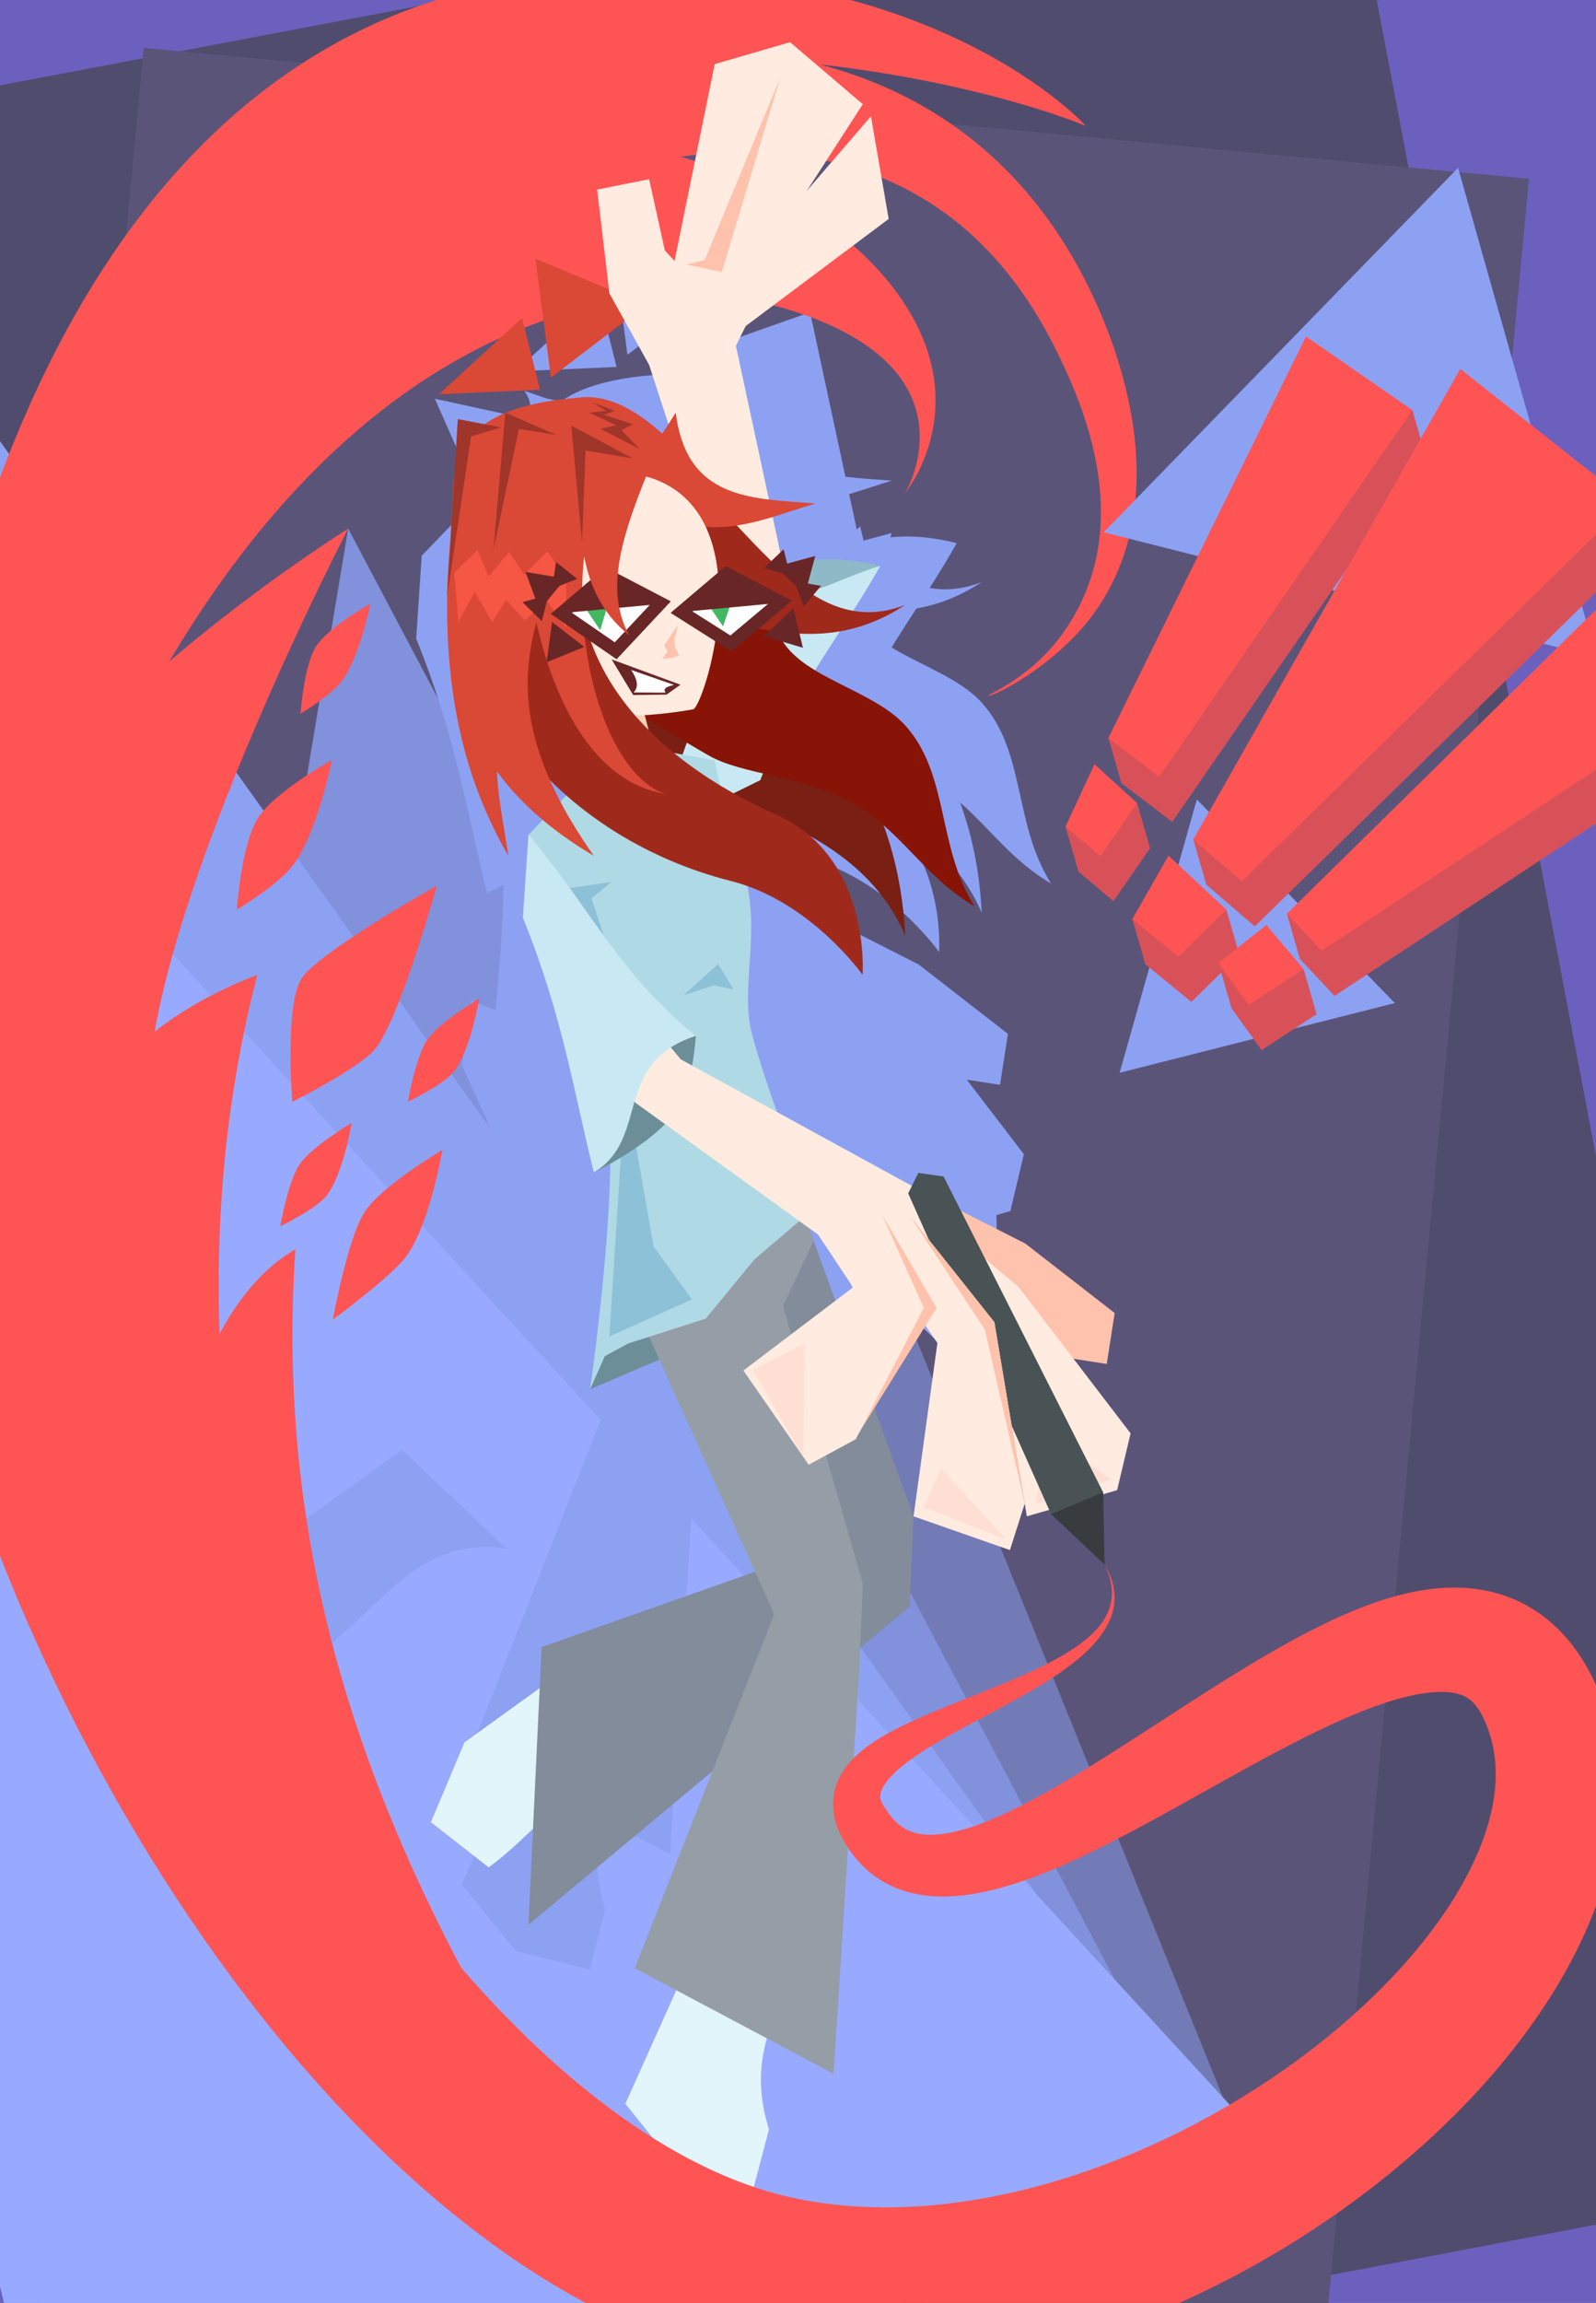 <?xml version="1.0" encoding="UTF-8" standalone="no"?>
<!-- Created with Inkscape (http://www.inkscape.org/) -->

<svg width="212.522mm" height="306.537mm" viewBox="0 0 212.522 306.537" version="1.1" id="svg1" inkscape:version="1.3 (0e150ed6c4, 2023-07-21)" sodipodi:docname="imwewi_gift.svg" xmlns:inkscape="http://www.inkscape.org/namespaces/inkscape" xmlns:sodipodi="http://sodipodi.sourceforge.net/DTD/sodipodi-0.dtd" xmlns="http://www.w3.org/2000/svg" xmlns:svg="http://www.w3.org/2000/svg">
  <sodipodi:namedview id="namedview1" pagecolor="#ffffff" bordercolor="#666666" borderopacity="1.0" inkscape:showpageshadow="2" inkscape:pageopacity="0.0" inkscape:pagecheckerboard="0" inkscape:deskcolor="#d1d1d1" inkscape:document-units="mm" inkscape:zoom="0.82394606" inkscape:cx="574.06671" inkscape:cy="683.29716" inkscape:current-layer="layer1" />
  <defs id="defs1">
    <inkscape:path-effect effect="powerstroke" id="path-effect26" is_visible="true" lpeversion="1.3" scale_width="2.308" interpolator_type="CubicBezierFit" interpolator_beta="0.2" start_linecap_type="zerowidth" end_linecap_type="zerowidth" offset_points="0.211,0.209 | 4.008,5.592 | 6.546,0.31" linejoin_type="spiro" miter_limit="1" not_jump="true" sort_points="true" message="&lt;b&gt;Ctrl + click&lt;/b&gt; on existing node and move it" />
    <inkscape:path-effect effect="powerstroke" id="path-effect24" is_visible="true" lpeversion="1.3" scale_width="1.538" interpolator_type="CentripetalCatmullRom" interpolator_beta="0.2" start_linecap_type="zerowidth" end_linecap_type="zerowidth" offset_points="0.486,1.153 | 1.134,1.655 | 1.66,1.153" linejoin_type="round" miter_limit="4" not_jump="false" sort_points="true" message="&lt;b&gt;Ctrl + click&lt;/b&gt; on existing node and move it" />
    <inkscape:path-effect effect="powerstroke" id="path-effect12" is_visible="true" lpeversion="1.3" scale_width="1" interpolator_type="CentripetalCatmullRom" interpolator_beta="0.2" start_linecap_type="zerowidth" end_linecap_type="zerowidth" offset_points="2,1.153" linejoin_type="round" miter_limit="4" not_jump="false" sort_points="true" message="&lt;b&gt;Ctrl + click&lt;/b&gt; on existing node and move it" />
    <inkscape:path-effect effect="powerstroke" id="path-effect47" is_visible="true" lpeversion="1.3" scale_width="0.769" interpolator_type="CentripetalCatmullRom" interpolator_beta="0.2" start_linecap_type="zerowidth" end_linecap_type="zerowidth" offset_points="2,1.022" linejoin_type="round" miter_limit="4" not_jump="false" sort_points="true" message="&lt;b&gt;Ctrl + click&lt;/b&gt; on existing node and move it" />
    <inkscape:path-effect effect="fill_between_many" method="bsplinespiro" autoreverse="false" close="false" join="false" linkedpaths="#path47,0,1" id="path-effect48" is_visible="true" lpeversion="0" />
    <inkscape:path-effect effect="fill_between_many" method="bsplinespiro" autoreverse="false" close="false" join="false" linkedpaths="#path12,0,1" id="path-effect13" is_visible="true" lpeversion="0" />
    <inkscape:path-effect effect="fill_between_many" method="bsplinespiro" autoreverse="false" close="false" join="false" linkedpaths="#path24,0,1" id="path-effect25" is_visible="true" lpeversion="0" />
    <inkscape:path-effect effect="powerstroke" id="path-effect26-6" is_visible="true" lpeversion="1.3" scale_width="2.308" interpolator_type="CubicBezierFit" interpolator_beta="0.2" start_linecap_type="zerowidth" end_linecap_type="zerowidth" offset_points="0.211,0.209 | 4.008,5.592 | 6.546,0.31" linejoin_type="spiro" miter_limit="1" not_jump="true" sort_points="true" message="&lt;b&gt;Ctrl + click&lt;/b&gt; on existing node and move it" />
  </defs>
  <g inkscape:label="Layer 1" inkscape:groupmode="layer" id="layer1" transform="translate(10.878)">
    <rect style="fill:#6c60be;fill-opacity:1;stroke:none;stroke-width:2.552;stroke-linecap:square;stroke-opacity:1;paint-order:markers stroke fill" id="rect60" width="212.522" height="306.537" x="-10.878" y="0" inkscape:export-filename="rect60v2.png" inkscape:export-xdpi="449" inkscape:export-ydpi="449" />
    <rect style="fill:#504c6d;fill-opacity:1;stroke:none;stroke-width:2.549;stroke-linecap:square;stroke-opacity:1;paint-order:markers stroke fill" id="rect59-4" width="204.709" height="319.367" x="-35.279" y="9.139" transform="rotate(-10.739)" />
    <rect style="fill:#5a5479;fill-opacity:1;stroke:none;stroke-width:2.307;stroke-linecap:square;stroke-opacity:1;paint-order:markers stroke fill" id="rect59" width="185.285" height="289.063" x="8.826" y="5.566" transform="rotate(5.396)" />
    <path id="path58-4" style="fill:#727bb5;fill-opacity:1;stroke-width:2.307;stroke-linecap:square;paint-order:markers stroke fill" inkscape:transform-center-x="-4.7525061" inkscape:transform-center-y="-24.486227" d="M 86.451,117.267 159.184,297 8.548,288.416 Z" sodipodi:nodetypes="cccc" />
    <path id="path58" style="fill:#8191dc;fill-opacity:1;stroke-width:2.307;stroke-linecap:square;paint-order:markers stroke fill" inkscape:transform-center-x="-4.7525061" inkscape:transform-center-y="-24.486227" d="M 35.488,70.36 151.076,289.063 0.441,280.479 Z" sodipodi:nodetypes="cccc" />
    <path id="path22-4-2" style="fill:#8da1f3;fill-opacity:1;stroke-width:1.89;stroke-linecap:square;stroke-dasharray:1.89, 3.78;paint-order:markers stroke fill" inkscape:transform-center-x="-0.14950254" inkscape:transform-center-y="2.0781586" d="m 70.609,31.402 2.063,15.828 12.676,-9.701 z m -1.787,7.873 -11.055,10.158 13.453,-0.591 z m 28.17,2.29 -11.251,3.962 2.572,7.888 -0.82,1.281 c -3.377,-3.071 -7.358,-5.415 -11.312,-4.779 -4.087,0.316 -7.199,1.011 -9.558,1.989 l -0.026,-0.011 5.11e-4,0.021 c -1.074,0.447 -1.986,0.955 -2.767,1.511 l -3.569,-0.684 -0.443,7.388 c -0.068,0.461 -0.122,0.926 -0.148,1.399 -0.101,2.353 -0.243,4.708 -0.365,7.056 -0.258,2.693 -0.426,5.278 -0.459,7.758 -0.19,14.374 2.795,25.297 8.157,34.529 -0.743,-4.769 -1.418,-8.11 -1.512,-11.243 2.895,4.002 7.022,7.779 12.892,11.243 -2.595,-3.678 -4.493,-7.019 -5.859,-10.106 6.598,6.593 15.191,11.211 24.111,13.46 10.594,2.671 17.531,12.486 17.531,12.486 0,0 0.871,-11.643 -6.99,-18.461 5.561,3.119 10.09,7.24 12.67,13.251 -0.276,-5.517 -1.295,-10.362 -2.881,-14.693 4.013,3.514 6.991,7.807 12.119,10.792 -4.999,-7.83 -3.373,-17.498 -9.165,-24.002 -2.904,-3.26 -8.097,-5.003 -12.08,-7.419 1.094,-1.778 2.198,-3.481 3.309,-5.19 2.824,-0.492 5.704,-1.558 8.697,-3.517 -2.488,0.974 -4.781,1.164 -6.936,0.788 1.189,-1.864 2.388,-3.804 3.597,-5.956 0,0 -4.352,-1.284 -8.815,-0.775 l 0.155,-0.581 -3.729,1.004 -0.468,-1.894 -0.444,0.427 -1.013,-4.714 c 1.889,-0.567 3.773,-1.22 5.662,-1.795 -2.1,-0.161 -4.184,-0.278 -6.16,-0.522 z m -34.948,13.472 c -0.003,0.003 -0.006,0.006 -0.008,0.009 l 10e-4,-0.007 z m 18.682,59.305 -5.644,0.85 4.65,6.373 -1.67,-5.017 z m 14.208,10.945 -4.597,4.13 4.031,-1.298 2.634,0.545 z" />
    <path id="path59" style="fill:#8da1f3;fill-opacity:1;stroke-width:2.307;stroke-linecap:square;paint-order:markers stroke fill" inkscape:transform-center-x="-31.71538" inkscape:transform-center-y="-3.1632343" d="M -41.745,15.47 159.184,297 -4.541,316.03 Z" sodipodi:nodetypes="cccc" />
    <path id="path59-7" style="fill:#97aaff;fill-opacity:1;stroke-width:2.307;stroke-linecap:square;paint-order:markers stroke fill" inkscape:transform-center-x="-31.71538" inkscape:transform-center-y="-3.1632343" d="M -78.53,28.326 159.184,287.028 0,348.746 Z" sodipodi:nodetypes="cccc" />
    <path id="path46-1" style="fill:#8da1f3;fill-opacity:1;stroke-width:2.044;stroke-linecap:square;paint-order:markers stroke fill" inkscape:transform-center-x="-1.3602027" inkscape:transform-center-y="0.14891068" d="m 58.96,52.024 c 0.815,1.244 1.049,2.287 0.313,2.997 l 4.272,0.023 c -0.464,-0.631 0.341,-0.827 1.111,-1.035 z m -11.93,1.05 3.45,7.812 c 3.766,2.051 7.433,1.059 11.113,0.421 l -1.38,-5.359 z m 17.625,9.998 -6.405,2.242 -6.406,2.242 -0.585,0.205 -5.979,6.208 -0.742,11.038 c 5.293,13.051 6.717,22.938 9.45,33.894 0,0 0.883,-0.418 2.174,-1.143 -0.127,12.416 -2.677,30.003 -2.677,30.003 l 16.953,-7.238 4.203,5.824 7.951,11.465 6.266,-3.389 0.443,-0.856 v 0.001 l 8.842,-14.248 1.591,2.28 -3.179,23.08 12.836,4.495 1.968,-6.182 -1.736,-10.376 5.3e-4,10e-4 2.018,12.062 2.973,-0.861 0.256,0.574 7.118,6.695 -0.182,-9.352 1.86,-0.538 1.79,-7.564 -7.593,-9.921 4.417,0.684 1.059,-6.779 -11.901,-9.245 -8.569,-4.349 -2.311,-4.573 -3.367,-0.48 -0.856,1.728 -17.952,-9.825 c -1.309,-3.688 -2.579,-7.502 -3.354,-10.453 -1.639,-6.243 1.376,-13.842 -1.131,-21.7 -2.541,-7.965 -3.827,-14.664 -3.827,-14.664 z m 18.076,63.309 1.12,0.809 4.38,6.598 0.225,0.452 -12.62,9.567 7.423,-15.791 z" />
    <path id="rect46-6" style="fill:#8da1f3;fill-opacity:1;stroke-width:2.044;stroke-linecap:square;paint-order:markers stroke fill" d="m 84.783,132.456 -0.563,5.35 -0.159,0.1 0.129,0.184 -2.464,23.393 8.843,-14.248 1.59,2.28 -3.179,23.08 12.836,4.495 1.968,-6.182 -4.042,-24.155 -9.931,-12.491 -0.006,0.004 -1.296,-1.628 1.141,1.726 -2.734,1.732 z m -32.921,0.738 -1.258,8.516 19.835,43.908 -18.577,47.119 5.527,2.936 -6.785,15.119 7.145,8.869 9.89,2.489 2.089,-7.942 c -1.574,-5.113 -1.184,-8.807 -0.273,-12.125 l 8.881,4.717 3.389,-53.265 0.499,-12.005 -7.857,-27.338 0.029,-4.594 -1.175,0.609 -2.783,-9.683 z m 54.982,28.406 -1.623,9.308 2.933,-0.936 -0.857,2.336 7.118,6.695 -0.187,-9.604 -2.118,-0.691 3.188,-1.018 z m -64.194,31.376 -13.463,9.706 -4.475,10.625 7.688,6.006 c 7.527,-5.388 12.704,-15.051 24.238,-13.151 z" />
    <path id="path30" style="fill:#ff5454;stroke-width:2.307;stroke-linecap:square;paint-order:markers stroke fill" inkscape:transform-center-y="-7.2205787" d="m 133.699,16.754 c 0,0 -24.429,-10.438 -62.768,-9.325 C 32.592,8.542 16.17,43.048 5.712,69.049 L -24.495,124.605 C -16.196,48.227 14.744,-1.161 67.603,-3.52 113.698,-5.577 133.699,16.754 133.699,16.754 Z" sodipodi:nodetypes="czccsc" />
    <path id="path39" style="fill:#ff5454;stroke-width:2.307;stroke-linecap:square;paint-order:markers stroke fill" inkscape:transform-center-x="3.9363153" inkscape:transform-center-y="-2.7959753" d="M -4.541,123.253 9.654,34.987 C 52.157,6.121 91.976,20.065 106.323,36.21 c 14.347,16.145 3.339,29.381 3.339,29.381 0,0 9.82,-16.184 -14.788,-24.15 C 70.267,33.475 23.4,45.101 -4.541,123.253 Z" sodipodi:nodetypes="cczczc" />
    <path id="path46" style="fill:#6c8e98;fill-opacity:1;stroke-width:2.044;stroke-linecap:square;paint-order:markers stroke fill" inkscape:transform-center-x="-1.3602027" inkscape:transform-center-y="0.14891068" d="m 79.776,157.754 17.678,3.17 -10.43,15.737 -19.327,8.251 z" sodipodi:nodetypes="ccccc" />
    <path id="rect46" style="fill:#e1f5fa;fill-opacity:1;stroke-width:2.044;stroke-linecap:square;paint-order:markers stroke fill" d="m 50.975,231.918 13.463,-9.706 13.989,13.187 c -11.534,-1.9 -16.711,7.763 -24.238,13.151 l -7.689,-6.006 z" sodipodi:nodetypes="cccccc" />
    <path id="rect45" style="fill:#e1f5fa;fill-opacity:1;stroke-width:2.044;stroke-linecap:square;paint-order:markers stroke fill" d="m 72.391,280.027 10.833,-24.139 10.938,5.193 c -0.933,7.418 -5.851,11.958 -2.647,22.362 l -2.089,7.942 -9.89,-2.489 z" sodipodi:nodetypes="ccccccc" />
    <path id="rect44-7" style="fill:#828c9b;fill-opacity:1;stroke-width:1.721;stroke-linecap:square;paint-order:markers stroke fill" d="m 80.405,153.496 15.693,7.884 14.669,40.451 -0.498,12.006 -50.778,42.365 1.751,-36.969 37.74,-13.312 -19.835,-43.908 z" sodipodi:nodetypes="ccccccccc" />
    <path id="rect43" style="fill:#959da6;stroke-width:1.721;stroke-linecap:square;paint-order:markers stroke fill" d="m 73.65,162.43 21.495,-4.461 2.326,7.197 -8.618,18.332 z" sodipodi:nodetypes="ccccc" />
    <path id="rect44" style="fill:#959da6;stroke-width:1.721;stroke-linecap:square;paint-order:markers stroke fill" d="m 73.65,162.43 18.577,7.329 11.785,41.006 -0.498,12.006 -3.39,53.265 -26.474,-14.063 18.577,-47.119 -19.835,-43.908 z" sodipodi:nodetypes="ccccccccc" />
    <path id="path41" style="fill:#ffebe0;stroke-width:2.044;stroke-linecap:square;paint-order:markers stroke fill" inkscape:transform-center-x="-0.4100921" inkscape:transform-center-y="-1.2635715" d="m 263.346,-93.007 -8.229,-11.336 -2.661,-12.181 6.47,-5.239 3.954,4.059 0.467,9.879 7.496,2.173 z" sodipodi:nodetypes="cccccccc" />
    <path id="rect39-7-4" style="fill:#ffc2ac;fill-opacity:1;stroke-width:2.044;stroke-linecap:square;paint-order:markers stroke fill" d="m 298.567,-74.026 -8.084,4.423 -5.704,-4.076 -5.35,-12.578 -17.78,12.937 0.996,-13.774 21.762,-11.531 z" sodipodi:nodetypes="cccccccc" />
    <path id="rect39-7" style="fill:#ffebe0;stroke-width:2.044;stroke-linecap:square;paint-order:markers stroke fill" d="m 306.978,-84.315 -5.207,8.044 -5.832,-1.41 -10.5,-16.155 -20.654,15.078 0.996,-13.774 21.762,-11.531 z" sodipodi:nodetypes="cccccccc" />
    <path id="rect39" style="fill:#ffebe0;stroke-width:2.044;stroke-linecap:square;paint-order:markers stroke fill" d="m 306.561,-98.581 -2.352,7.409 -6.395,2.044 -14.595,-12.579 -15.62,20.247 -2.891,-13.504 17.675,-17.15 z" sodipodi:nodetypes="cccccccc" />
    <path id="path22-4" style="fill:#8ebac7;fill-opacity:1;stroke-width:1.89;stroke-linecap:square;stroke-dasharray:1.89, 3.78;paint-order:markers stroke fill" inkscape:transform-center-x="-0.14950254" inkscape:transform-center-y="2.0781586" d="m 94.556,75.211 c 5.259,-1.787 11.768,0.135 11.768,0.135 -9.182,7.152 -17.62,12.843 -22.322,4.856 0,0 7.262,-3.872 10.554,-4.99 z" sodipodi:nodetypes="sccs" />
    <path id="rect22-4" style="fill:#ffebe0;fill-opacity:1;stroke-width:1.89;stroke-linecap:square;stroke-dasharray:1.89, 3.78;paint-order:markers stroke fill" d="M 85.245,102.829 86.51,82.157 75.557,48.566 86.808,44.605 94.874,82.145 90.143,102.369 Z" sodipodi:nodetypes="ccccccc" />
    <path id="rect26" style="fill:#ffc2ac;fill-opacity:1;stroke-width:1.89;stroke-linecap:square;stroke-dasharray:1.89, 3.78;paint-order:markers stroke fill" d="m 110.767,157.969 14.884,7.554 11.901,9.245 -1.059,6.78 -5.387,-0.835 -6.364,-9.432 -12.31,-2.254 z" sodipodi:nodetypes="cccccccc" />
    <path id="rect24-1-2" style="fill:#ffebe0;fill-opacity:1;stroke-width:1.89;stroke-linecap:square;stroke-dasharray:1.89, 3.78;paint-order:markers stroke fill" d="m 108.917,168.59 1.851,-8.995 13.975,11.687 14.927,19.504 -1.79,7.564 -12.025,3.482 -4.324,-25.842 z" sodipodi:nodetypes="cccccccc" />
    <path id="path23" style="fill:#a7c9d3;stroke-width:2.034;stroke-linecap:square;stroke-dasharray:2.034, 4.069;paint-order:markers stroke fill" inkscape:transform-center-x="-1.4433814" inkscape:transform-center-y="1.0579052" d="m 181.461,-155.662 c -5.111,-3.181 -4.958,-7.401 -4.958,-7.401 7.829,-3.276 14.145,-3.585 14.768,7.262 0,0 -5.147,3.041 -9.809,0.139 z" sodipodi:nodetypes="sccs" />
    <path id="rect22-7" style="fill:#fff4de;stroke-width:2.244;stroke-linecap:square;stroke-dasharray:2.244, 4.488;paint-order:markers stroke fill" d="m 198.468,-186.273 -7.503,25.409 14.411,39.908 -15.2,9.217 -6.812,-48.233 9.322,-27.137 z" sodipodi:nodetypes="ccccccc" />
    <path id="path21" style="fill:#791f14;fill-opacity:1;stroke-width:1.89;stroke-linecap:square;stroke-dasharray:1.89, 3.78;paint-order:markers stroke fill" inkscape:transform-center-x="-1.6649847" inkscape:transform-center-y="-6.2065454" d="M 109.662,124.542 C 101.943,106.559 76.84,105.442 58.542,97.722 L 57.912,59.63 C 75.162,81.267 107.877,88.897 109.662,124.542 Z" sodipodi:nodetypes="cccc" />
    <path id="path17-8" style="fill:#c8e9f4;fill-opacity:1;stroke-width:1.89;stroke-linecap:square;stroke-dasharray:1.89, 3.78;paint-order:markers stroke fill" inkscape:transform-center-x="-1.4679759" inkscape:transform-center-y="1.6325123" d="M 78.129,109.863 C 78.781,97.299 85.783,93.385 84.002,80.202 94.985,81.184 100.784,76.844 106.323,75.346 100.792,85.191 95.467,90.721 90.359,103.845 Z" sodipodi:nodetypes="ccccc" />
    <path id="path17-7" style="fill:#ace0f1;fill-opacity:1;stroke-width:2.034;stroke-linecap:square;stroke-dasharray:2.034, 4.069;paint-order:markers stroke fill" inkscape:transform-center-x="4.0542694" inkscape:transform-center-y="-4.620179" d="m 204.072,-203.9 c 7.219,11.469 1.882,35.625 -2.154,51.222 -8.472,-3.462 -16.487,-10.142 -25.415,-10.385 6.259,-10.421 12.699,-19.033 18.603,-32.997 z" sodipodi:nodetypes="ccccc" />
    <path id="path6" style="fill:#871406;fill-opacity:1;stroke-width:1.943;stroke-linecap:square;paint-order:markers stroke fill" inkscape:transform-center-x="2.6592466" inkscape:transform-center-y="-3.1017259" d="m 118.9,120.641 c -7.025,-4.09 -10.006,-10.639 -17.155,-14.269 -6.134,-3.115 -13.824,-3.303 -18.204,-5.785 -9.104,-5.159 -12.036,-8.63 -27.127,-10.433 L 74.411,61.926 c 10.533,8.183 13.305,14.371 18.894,23.38 3.141,5.063 12.208,6.593 16.431,11.335 5.792,6.503 4.165,16.171 9.164,24.002 z" sodipodi:nodetypes="cssccssc" />
    <path id="rect16" style="fill:#afd9e5;fill-opacity:1;stroke-width:2.328;stroke-linecap:square;paint-order:markers stroke fill" d="m 59.491,111.119 5.979,-6.208 13.396,-4.688 5.415,0.984 c 0,0 1.286,6.699 3.827,14.664 2.507,7.859 -0.508,15.458 1.131,21.701 2.174,8.279 8.213,23.353 8.213,23.353 l -7.839,6.678 -6.519,7.918 -10.322,3.307 -3.123,1.692 -1.954,4.394 c 0,0 4.792,-32.952 1.591,-40.484 -4.526,-10.651 -9.797,-33.309 -9.797,-33.309 z" sodipodi:nodetypes="ccccssccccccsc" />
    <path id="path14" style="fill:#602d27;stroke-width:2.307;stroke-linecap:square;paint-order:markers stroke fill" inkscape:transform-center-x="0.56162743" inkscape:transform-center-y="-0.13634878" d="m 239.586,-115.386 -0.529,5.54 -3.471,-3.141 z" sodipodi:nodetypes="cccc" />
    <path id="path13" style="fill:#602d27;stroke-width:2.307;stroke-linecap:square;paint-order:markers stroke fill" inkscape:transform-center-x="0.21357802" inkscape:transform-center-y="-2.1455852" d="m 209.301,-116.708 13.416,3.843 -18.295,8.919 z" sodipodi:nodetypes="cccc" />
    <path id="path11" style="fill:#602d27;stroke-width:2.307;stroke-linecap:square;paint-order:markers stroke fill" inkscape:transform-center-x="0.13882377" inkscape:transform-center-y="-1.5138874" d="m 215.175,-119.774 12.028,7.092 -19.981,6.727 z" sodipodi:nodetypes="cccc" />
    <path id="path10" style="fill:#602d27;fill-opacity:1;stroke-width:2.307;stroke-linecap:square;paint-order:markers stroke fill" inkscape:transform-center-x="0.77579354" inkscape:transform-center-y="-1.3104921" d="m 235.652,-117.859 8.002,15.028 -23.317,-5.644 z" sodipodi:nodetypes="cccc" />
    <path id="path10-1" style="fill:#602d27;fill-opacity:1;stroke-width:2.307;stroke-linecap:square;paint-order:markers stroke fill" inkscape:transform-center-x="0.77579354" inkscape:transform-center-y="-1.3104921" d="m 229.885,-120.823 9.702,15.349 -23.317,-5.644 z" sodipodi:nodetypes="cccc" />
    <path id="path10-1-2" style="fill:#602d27;fill-opacity:1;stroke-width:2.307;stroke-linecap:square;paint-order:markers stroke fill" inkscape:transform-center-x="0.77579354" inkscape:transform-center-y="-1.3104921" d="m 224.487,-121.463 9.977,14.225 -21.816,-4.274 z" sodipodi:nodetypes="cccc" />
    <path id="path7" style="fill:#da4836;fill-opacity:1;stroke-width:1.943;stroke-linecap:square;paint-order:markers stroke fill" inkscape:transform-center-x="-0.30022258" inkscape:transform-center-y="-1.4786506" d="m 65.998,52.958 c 10.04,-1.617 20.269,15.957 20.269,15.957 L 63.732,69.049 52.608,59.55 c 0,0 4.593,-5.176 13.389,-6.592 z" sodipodi:nodetypes="scccs" />
    <path id="path16" style="fill:#fff4de;stroke-width:1.89;stroke-linecap:square;stroke-dasharray:1.89, 3.78;paint-order:markers stroke fill" inkscape:transform-center-x="1.0494752" inkscape:transform-center-y="-0.24614331" d="m 75.804,110.22 -4.602,-1.414 -5.146,-4.1 11.437,-4.002 1.233,5.853 -0.669,2.69 z" sodipodi:nodetypes="ccccccc" />
    <path id="rect15" style="fill:#fff4de;fill-opacity:1;stroke-width:2.438;stroke-linecap:square;paint-order:markers stroke fill" d="m 59.714,86.763 12.511,-2.207 4.988,19.373 -9.013,2.054 z" sodipodi:nodetypes="ccccc" />
    <path id="rect17" style="fill:#ffd1b8;fill-opacity:1;stroke-width:1.89;stroke-linecap:square;stroke-dasharray:1.89, 3.78;paint-order:markers stroke fill" d="m 61.242,90.224 13.182,2.874 1.38,5.359 c -3.679,0.638 -7.347,1.63 -11.112,-0.421 z" sodipodi:nodetypes="ccccc" />
    <path id="path4" style="fill:#9f2a1c;fill-opacity:1;stroke-width:1.943;stroke-linecap:square;paint-order:markers stroke fill" inkscape:transform-center-x="0.0068889071" inkscape:transform-center-y="-2.4831465" d="M 109.662,80.514 C 97.066,88.755 86.462,81.338 73.689,80.761 l 3.708,-19.723 c 10.879,6.836 18.686,24.793 32.265,19.476 z" sodipodi:nodetypes="cccc" />
    <path id="path3" style="fill:#da4836;fill-opacity:1;stroke-width:1.943;stroke-linecap:square;paint-order:markers stroke fill" inkscape:transform-center-x="0.69196252" inkscape:transform-center-y="-0.7132312" d="m 97.671,67.017 c -8.188,2.492 -16.307,6.551 -24.981,-2.059 l 6.411,-10.023 c 1.473,11.553 9.897,11.417 18.57,12.082 z" sodipodi:nodetypes="cccc" />
    <path id="path1" style="fill:#ffebe0;fill-opacity:1;stroke-width:2.116;stroke-linecap:square;paint-order:markers stroke fill" inkscape:transform-center-x="2.6175031" inkscape:transform-center-y="-0.3856681" d="m 81.377,94.422 c 0,0 -13.373,2.579 -18.121,-1.176 -6.278,-4.964 -10.821,-15.901 -7.04,-22.956 3.422,-6.385 14.216,-9.153 20.83,-6.199 13.577,6.064 5.628,30.475 4.332,30.33 z" sodipodi:nodetypes="caasc" />
    <path id="path5" style="fill:#9f2a1c;fill-opacity:1;stroke:none;stroke-width:1.89;stroke-linecap:square;stroke-dasharray:1.89, 3.78;stroke-dashoffset:0;stroke-opacity:1;paint-order:markers stroke fill" inkscape:transform-center-x="-0.77555827" inkscape:transform-center-y="1.8035451" d="m 103.982,129.753 c 0,0 -6.937,-9.815 -17.531,-12.486 C 63.532,111.488 42.704,90.128 52.608,59.55 l 17.149,2.687 c -11.27,24.283 7.315,39.385 22.722,46.199 12.69,5.613 11.504,21.317 11.504,21.317 z" sodipodi:nodetypes="csccsc" />
    <path id="path2-6" style="fill:#da4836;fill-opacity:1;stroke-width:1.943;stroke-linecap:square;paint-order:markers stroke fill" inkscape:transform-center-x="-0.7642408" inkscape:transform-center-y="1.0283821" d="M 77.651,105.663 C 59.478,102.622 56.485,66.131 60.083,56.212 l 11.231,6.013 c -8.695,9.786 -4.521,39.614 6.337,43.438 z" sodipodi:nodetypes="cccc" />
    <path id="path8" style="fill:#a03529;fill-opacity:1;stroke-width:1.943;stroke-linecap:square;paint-order:markers stroke fill" inkscape:transform-center-x="0.39998626" inkscape:transform-center-y="-0.47168618" d="m 74.258,59.735 -5.19,-2.657 2.108,-0.47 -3.573,-1.681 2.265,-0.232 -1.857,-1.125 2.961,1.119 -1.451,0.515 3.851,1.266 -1.492,0.789 z" sodipodi:nodetypes="ccccccccccc" />
    <path id="path8-1" style="fill:#7a3f38;fill-opacity:1;stroke-width:2.307;stroke-linecap:square;paint-order:markers stroke fill" inkscape:transform-center-x="0.47494323" inkscape:transform-center-y="-0.56007907" d="m 264.778,-190.337 -6.73,-2.842 3.071,-0.87 -5.268,-2.45 9.438,2.199 -3.333,1.022 z" sodipodi:nodetypes="ccccccc" />
    <path id="path9" style="fill:#da4836;fill-opacity:1;stroke-width:1.943;stroke-linecap:square;paint-order:markers stroke fill" inkscape:transform-center-x="-0.56639334" inkscape:transform-center-y="-1.3586943" d="M 65.998,52.958 C 52.882,53.973 49.799,58.873 49.487,64.57 48.717,82.464 45.488,100.508 68.2,113.913 50.753,89.186 64.215,79.392 66.518,63.391 61.132,57.31 67.631,56.555 65.998,52.958 Z" sodipodi:nodetypes="ccccc" />
    <path id="path57" style="fill:#8dc1d7;fill-opacity:1;stroke-width:2.307;stroke-linecap:square;paint-order:markers stroke fill" inkscape:transform-center-x="-1.5692782" inkscape:transform-center-y="-0.21870459" d="m 72.391,144.503 3.762,21.396 5.098,7.065 -10.986,4.917 z" sodipodi:nodetypes="ccccc" />
    <path id="path22" style="fill:#6c8e98;fill-opacity:1;stroke-width:1.89;stroke-linecap:square;stroke-dasharray:1.89, 3.78;paint-order:markers stroke fill" inkscape:transform-center-x="0.61185979" inkscape:transform-center-y="-0.55602305" d="m 79.774,146.893 c -2.599,4.91 -11.574,9.158 -11.574,9.158 1.77,-11.503 4.679,-20.755 13.581,-18.173 0,0 -0.381,5.942 -2.008,9.015 z" sodipodi:nodetypes="sccs" />
    <path id="rect22" style="fill:#ffebe0;fill-opacity:1;stroke-width:1.89;stroke-linecap:square;stroke-dasharray:1.89, 3.78;paint-order:markers stroke fill" d="m 66.532,125.083 13.242,15.924 30.994,16.962 -8.185,9.633 L 73.689,146.747 63.279,128.774 Z" sodipodi:nodetypes="ccccccc" />
    <path id="path56" style="fill:#8dc1d7;fill-opacity:1;stroke-width:2.307;stroke-linecap:square;paint-order:markers stroke fill" inkscape:transform-center-x="0.14104073" inkscape:transform-center-y="0.92428729" d="m 64.898,118.231 5.644,-0.85 -2.665,2.207 1.67,5.016 z" sodipodi:nodetypes="ccccc" />
    <path id="path17" style="fill:#c8e9f4;fill-opacity:1;stroke-width:1.89;stroke-linecap:square;stroke-dasharray:1.89, 3.78;paint-order:markers stroke fill" inkscape:transform-center-x="-2.6131032" inkscape:transform-center-y="-0.46199204" d="m 59.491,111.119 c 8.149,9.585 11.946,18.394 22.29,26.759 -11.231,3.663 -6.026,13.636 -13.581,18.173 -2.733,-10.957 -4.158,-20.843 -9.45,-33.894 z" sodipodi:nodetypes="ccccc" />
    <path id="path20" style="fill:#da4836;fill-opacity:1;stroke-width:1.89;stroke-linecap:square;stroke-dasharray:1.89, 3.78;paint-order:markers stroke fill" inkscape:transform-center-y="1.8423548" d="m 56.82,113.913 c -5.362,-9.232 -8.347,-20.154 -8.157,-34.529 0.07,-5.319 0.746,-11.099 1.652,-17.458 l 7.59,29.358 c -3.954,8.833 -2.657,12.544 -1.085,22.629 z" sodipodi:nodetypes="csccc" />
    <path id="path18-4" style="fill:#7a3f38;stroke-width:2.244;stroke-linecap:square;stroke-dasharray:2.244, 4.488;paint-order:markers stroke fill" inkscape:transform-center-x="0.68583244" inkscape:transform-center-y="-0.20957464" d="m 293.168,-168.691 -2.458,22.147 0.359,-23.346 6.745,-4.156 z" sodipodi:nodetypes="ccccc" />
    <path id="path18" style="fill:#7a3f38;stroke-width:2.244;stroke-linecap:square;stroke-dasharray:2.244, 4.488;paint-order:markers stroke fill" inkscape:transform-center-x="0.23149436" inkscape:transform-center-y="0.29780429" d="m 258.795,-166.693 4.398,-5.587 -1.571,5.362 1.091,20.668 z" sodipodi:nodetypes="ccccc" />
    <path id="path12" style="fill:#f65644;fill-opacity:1;stroke-width:1.896;stroke-linecap:square;paint-order:fill markers stroke" inkscape:transform-center-x="-0.89604296" inkscape:transform-center-y="0.34184068" transform="scale(0.265)" d="m 198.834,276.282 5.676,13.246 10.231,-12.309 7.671,11.325 11.627,-11.564 9.484,14.08 V 315.345 l -10.082,-14.066 -10.577,10.419 -9.646,-10.406 -6.939,11.191 -8.78,-15.222 -8.228,15.222 -2.064,-24.796 z" sodipodi:nodetypes="ccccccccccccccc" />
    <path id="path19-5" style="fill:#a03529;fill-opacity:1;stroke-width:1.89;stroke-linecap:square;stroke-dasharray:1.89, 3.78;paint-order:markers stroke fill" inkscape:transform-center-x="2.6914179" inkscape:transform-center-y="2.5365553" d="m 56.414,54.935 6.806,2.957 -4.995,-0.792 -3.388,15.999 z" sodipodi:nodetypes="ccccc" />
    <path id="path19-5-2" style="fill:#a03529;fill-opacity:1;stroke-width:1.89;stroke-linecap:square;stroke-dasharray:1.89, 3.78;paint-order:markers stroke fill" inkscape:transform-center-x="2.6914181" inkscape:transform-center-y="2.5365549" d="m 50.078,55.783 5.769,1.105 -3.995,1.191 -3.19,21.305 z" sodipodi:nodetypes="ccccc" />
    <path id="rect23" style="fill:#ffebe0;fill-opacity:1;stroke-width:1.89;stroke-linecap:square;stroke-dasharray:1.89, 3.78;paint-order:markers stroke fill" d="m 96.184,158.375 14.584,-0.406 8.133,13.571 -14.888,2.546 z" sodipodi:nodetypes="ccccc" />
    <path id="path28" style="fill:#383c3f;stroke-width:1.89;stroke-linecap:square;stroke-dasharray:1.89, 3.78;paint-order:markers stroke fill" inkscape:transform-center-x="1.0228212" inkscape:transform-center-y="0.22862303" d="m 136.202,208.239 -7.118,-6.695 1.693,-4.617 5.238,1.708 z" sodipodi:nodetypes="ccccc" />
    <path id="path53" style="fill:#ffded3;stroke-width:2.307;stroke-linecap:square;paint-order:markers stroke fill" inkscape:transform-center-x="-0.61763742" inkscape:transform-center-y="-1.1240981" d="m 128.632,190.836 8.453,6.092 -10.076,3.216 z" sodipodi:nodetypes="cccc" />
    <path id="rect25" style="fill:#495355;stroke-width:1.89;stroke-linecap:square;stroke-dasharray:1.89, 3.78;paint-order:markers stroke fill" d="m 110.055,158.843 1.349,-2.722 3.367,0.479 21.244,42.036 -6.931,2.908 z" sodipodi:nodetypes="cccccc" />
    <path id="rect24-1" style="fill:#ffebe0;fill-opacity:1;stroke-width:1.89;stroke-linecap:square;stroke-dasharray:1.89, 3.78;paint-order:markers stroke fill" d="m 105.848,167.141 5.752,-3.643 9.931,12.491 4.042,24.154 -1.969,6.182 -12.836,-4.495 3.179,-23.08 z" sodipodi:nodetypes="cccccccc" />
    <path id="path26" style="fill:#ffc2ac;fill-opacity:1;stroke-width:1.89;stroke-linecap:square;stroke-dasharray:1.89, 3.78;paint-order:markers stroke fill" inkscape:transform-center-x="-0.16404513" inkscape:transform-center-y="0.97569014" d="m 113.836,174.086 -10.323,16.633 3.057,-29.028 z" sodipodi:nodetypes="cccc" />
    <path id="path26-0" style="fill:#ffc2ac;fill-opacity:1;stroke-width:1.89;stroke-linecap:square;stroke-dasharray:1.89, 3.78;paint-order:markers stroke fill" inkscape:transform-center-x="-0.16404367" inkscape:transform-center-y="0.97568918" d="m 121.531,175.989 4.042,24.154 -5.311,-23.19 -9.963,-15.079 z" sodipodi:nodetypes="ccccc" />
    <path id="rect24-1-4" style="fill:#ffebe0;fill-opacity:1;stroke-width:1.89;stroke-linecap:square;stroke-dasharray:1.89, 3.78;paint-order:markers stroke fill" d="m 96.098,161.38 8.974,-3.022 7.066,15.718 -9.068,17.498 -6.266,3.389 -8.695,-12.537 14.609,-11.075 z" sodipodi:nodetypes="cccccccc" />
    <path id="path27" style="fill:#ffdcbd;stroke-width:2.244;stroke-linecap:square;stroke-dasharray:2.244, 4.488;paint-order:markers stroke fill" inkscape:transform-center-x="0.071007775" inkscape:transform-center-y="-1.6832994" d="m 237.875,-41.838 -16.35,18.207 14.556,-38.145 z" sodipodi:nodetypes="cccc" />
    <path id="rect24" style="fill:#fff4de;stroke-width:2.244;stroke-linecap:square;stroke-dasharray:2.244, 4.488;paint-order:markers stroke fill" d="m 200.356,-78.71 6.893,1.515 -0.649,21.641 -13.995,19.444 -11.113,-9.829 19.288,-14.104 z" sodipodi:nodetypes="ccccccc" />
    <path id="path29" style="fill:#ffffff;fill-opacity:1;stroke:#692626;stroke-width:1.721;stroke-linecap:square;stroke-dasharray:none;stroke-opacity:1;paint-order:markers stroke fill" inkscape:transform-center-x="0.33247692" inkscape:transform-center-y="0.70942122" d="m 71.107,86.624 -7.237,-4.986 6.007,-5.1 7.169,3.743 z" sodipodi:nodetypes="ccccc" />
    <path id="path31" style="fill:#43b862;fill-opacity:1;stroke-width:3.168;stroke-linecap:square;paint-order:markers stroke fill" inkscape:transform-center-x="0.43947758" inkscape:transform-center-y="0.2218099" d="m 69.046,83.89 -2.395,-3.586 1.985,-2.485 1.639,1.965 z" sodipodi:nodetypes="ccccc" />
    <path id="path29-8" style="fill:#ffffff;fill-opacity:1;stroke:#692626;stroke-width:1.721;stroke-linecap:square;stroke-dasharray:none;stroke-opacity:1;paint-order:markers stroke fill" inkscape:transform-center-x="0.33247702" inkscape:transform-center-y="0.70942089" d="m 86.454,85.652 -6.588,-4.175 6.007,-5.1 7.169,3.743 z" sodipodi:nodetypes="ccccc" />
    <path id="path34" style="fill:#692626;stroke-width:1.721;stroke-linecap:square;paint-order:markers stroke fill" inkscape:transform-center-y="0.45224319" d="m 63.752,81.63 6.043,-5.611 7.738,4.323 z" sodipodi:nodetypes="cccc" />
    <path id="path2" style="fill:#da4836;fill-opacity:1;stroke-width:1.943;stroke-linecap:square;paint-order:markers stroke fill" inkscape:transform-center-x="-0.76424083" inkscape:transform-center-y="1.0283833" d="M 72.895,84.555 C 64.58,77.867 66.436,66.554 66.857,57.81 L 75.476,62.565 c -3.082,7.805 -6.097,15.575 -2.581,21.99 z" sodipodi:nodetypes="cccc" />
    <path id="path19" style="fill:#a03529;fill-opacity:1;stroke-width:1.89;stroke-linecap:square;stroke-dasharray:1.89, 3.78;paint-order:markers stroke fill" inkscape:transform-center-x="0.066431988" inkscape:transform-center-y="0.81527056" d="m 65.197,56.652 8.225,4.386 -6.34,-1.079 -0.448,12.286 z" sodipodi:nodetypes="ccccc" />
    <path id="path32" style="fill:#ffc2ac;fill-opacity:1;stroke-width:2.141;stroke-linecap:square;paint-order:markers stroke fill" inkscape:transform-center-x="0.27510752" inkscape:transform-center-y="-0.08235391" d="m 79.547,87.285 -1.042,0.284 -1.217,0.11 0.746,-0.957 -0.466,-0.838 1.805,-2.666 -0.435,1.824 0.022,0.968 z" sodipodi:nodetypes="ccccccccc" />
    <path id="path31-5" style="fill:#43b862;fill-opacity:1;stroke-width:3.168;stroke-linecap:square;paint-order:markers stroke fill" inkscape:transform-center-x="0.43947788" inkscape:transform-center-y="0.22180974" d="m 85.392,83.381 -2.394,-3.577 1.985,-2.485 1.686,2.419 z" sodipodi:nodetypes="ccccc" />
    <path sodipodi:type="star" style="fill:#692626;fill-opacity:1;stroke:none;stroke-width:2.044;stroke-linecap:square;stroke-dasharray:none;stroke-dashoffset:0;stroke-opacity:1;paint-order:markers stroke fill" id="path33" inkscape:flatsided="true" sodipodi:sides="3" sodipodi:cx="27.7586" sodipodi:cy="39.707855" sodipodi:r1="3.7080827" sodipodi:r2="1.8540415" sodipodi:arg1="-2.7161828" sodipodi:arg2="-1.6689853" inkscape:rounded="0" inkscape:randomized="0" d="m 24.381,38.178 6.392,-0.63 -2.651,5.85 z" inkscape:transform-center-x="1.0026891" inkscape:transform-center-y="-0.33229885" transform="matrix(0.813,0.22,-0.22,0.813,47.664,39.721)" />
    <path sodipodi:type="star" style="fill:#692626;fill-opacity:1;stroke:none;stroke-width:2.044;stroke-linecap:square;stroke-dasharray:none;stroke-dashoffset:0;stroke-opacity:1;paint-order:markers stroke fill" id="path33-0" inkscape:flatsided="true" sodipodi:sides="3" sodipodi:cx="27.7586" sodipodi:cy="39.707855" sodipodi:r1="3.7080827" sodipodi:r2="1.8540415" sodipodi:arg1="-2.7161828" sodipodi:arg2="-1.6689853" inkscape:rounded="0" inkscape:randomized="0" d="m 24.381,38.178 6.392,-0.63 -2.651,5.85 z" inkscape:transform-center-x="-1.5726853" inkscape:transform-center-y="-2.379297" transform="matrix(0.403,0.389,-0.389,0.403,68.186,49.949)" />
    <path sodipodi:type="star" style="fill:#692626;fill-opacity:1;stroke:none;stroke-width:2.044;stroke-linecap:square;stroke-dasharray:none;stroke-dashoffset:0;stroke-opacity:1;paint-order:markers stroke fill" id="path33-0-6" inkscape:flatsided="true" sodipodi:sides="3" sodipodi:cx="27.7586" sodipodi:cy="39.707855" sodipodi:r1="3.7080827" sodipodi:r2="1.8540415" sodipodi:arg1="-2.7161828" sodipodi:arg2="-1.6689853" inkscape:rounded="0" inkscape:randomized="0" d="m 24.381,38.178 6.392,-0.63 -2.651,5.85 z" inkscape:transform-center-x="-1.3801099" inkscape:transform-center-y="3.5116729" transform="matrix(0.746,-0.394,-0.394,-0.746,58.762,126.24)" />
    <path sodipodi:type="star" style="fill:#692626;fill-opacity:1;stroke:none;stroke-width:2.044;stroke-linecap:square;stroke-dasharray:none;stroke-dashoffset:0;stroke-opacity:1;paint-order:markers stroke fill" id="path33-0-3" inkscape:flatsided="true" sodipodi:sides="3" sodipodi:cx="27.7586" sodipodi:cy="39.707855" sodipodi:r1="3.7080827" sodipodi:r2="1.8540415" sodipodi:arg1="-2.7161828" sodipodi:arg2="-1.6689853" inkscape:rounded="0" inkscape:randomized="0" d="m 24.381,38.178 6.392,-0.63 -2.651,5.85 z" inkscape:transform-center-x="2.3401701" inkscape:transform-center-y="1.9547659" transform="matrix(0.552,-0.095,0.095,0.552,41.614,61.388)" />
    <path sodipodi:type="star" style="fill:#692626;fill-opacity:1;stroke:none;stroke-width:2.044;stroke-linecap:square;stroke-dasharray:none;stroke-dashoffset:0;stroke-opacity:1;paint-order:markers stroke fill" id="path33-7" inkscape:flatsided="true" sodipodi:sides="3" sodipodi:cx="27.7586" sodipodi:cy="39.707855" sodipodi:r1="3.7080827" sodipodi:r2="1.8540415" sodipodi:arg1="-2.7161828" sodipodi:arg2="-1.6689853" inkscape:rounded="0" inkscape:randomized="0" d="m 24.381,38.178 6.392,-0.63 -2.651,5.85 z" inkscape:transform-center-x="-0.76320885" inkscape:transform-center-y="-0.59494661" transform="matrix(-0.788,0.298,0.298,0.788,105.511,36.657)" />
    <path sodipodi:type="star" style="fill:#692626;fill-opacity:1;stroke:none;stroke-width:2.044;stroke-linecap:square;stroke-dasharray:none;stroke-dashoffset:0;stroke-opacity:1;paint-order:markers stroke fill" id="path33-0-8" inkscape:flatsided="true" sodipodi:sides="3" sodipodi:cx="27.7586" sodipodi:cy="39.707855" sodipodi:r1="3.7080827" sodipodi:r2="1.8540415" sodipodi:arg1="-2.7161828" sodipodi:arg2="-1.6689853" inkscape:rounded="0" inkscape:randomized="0" d="m 24.381,38.178 6.392,-0.63 -2.651,5.85 z" inkscape:transform-center-x="1.6879722" inkscape:transform-center-y="-2.3524372" transform="matrix(-0.364,0.426,0.426,0.364,86.079,48.827)" />
    <path sodipodi:type="star" style="fill:#692626;fill-opacity:1;stroke:none;stroke-width:2.044;stroke-linecap:square;stroke-dasharray:none;stroke-dashoffset:0;stroke-opacity:1;paint-order:markers stroke fill" id="path33-0-6-9" inkscape:flatsided="true" sodipodi:sides="3" sodipodi:cx="27.7586" sodipodi:cy="39.707855" sodipodi:r1="3.7080827" sodipodi:r2="1.8540415" sodipodi:arg1="-2.7161828" sodipodi:arg2="-1.6689853" inkscape:rounded="0" inkscape:randomized="0" d="m 24.381,38.178 6.392,-0.63 -2.651,5.85 z" inkscape:transform-center-x="0.87163653" inkscape:transform-center-y="3.4212342" transform="matrix(-0.781,-0.32,0.32,-0.781,102.861,123.844)" />
    <path sodipodi:type="star" style="fill:#692626;fill-opacity:1;stroke:none;stroke-width:2.044;stroke-linecap:square;stroke-dasharray:none;stroke-dashoffset:0;stroke-opacity:1;paint-order:markers stroke fill" id="path33-0-3-2" inkscape:flatsided="true" sodipodi:sides="3" sodipodi:cx="27.7586" sodipodi:cy="39.707855" sodipodi:r1="3.7080827" sodipodi:r2="1.8540415" sodipodi:arg1="-2.7161828" sodipodi:arg2="-1.6689853" inkscape:rounded="0" inkscape:randomized="0" d="m 24.381,38.178 6.392,-0.63 -2.651,5.85 z" inkscape:transform-center-x="-2.3962016" inkscape:transform-center-y="1.8426778" transform="matrix(-0.559,-0.041,-0.041,0.559,113.635,57.634)" />
    <path id="path34-6" style="fill:#692626;stroke-width:1.721;stroke-linecap:square;paint-order:markers stroke fill" inkscape:transform-center-y="0.45224311" d="m 79.722,81.476 6.043,-5.611 7.738,4.323 z" sodipodi:nodetypes="cccc" />
    <path id="path35" style="fill:#692626;fill-opacity:1;stroke-width:1.721;stroke-linecap:square;paint-order:markers stroke fill" inkscape:transform-center-x="2.5898486" inkscape:transform-center-y="-1.8822667" d="m 79.732,91.139 -1.863,1.318 -4.434,0.057 -2.869,-4.746 z" sodipodi:nodetypes="ccccc" />
    <path id="path36" style="fill:#ffffff;stroke-width:1.721;stroke-linecap:square;paint-order:markers stroke fill" inkscape:transform-center-x="1.7189111" inkscape:transform-center-y="-1.3382767" d="m 73.484,92.172 c 0.736,-0.71 0.503,-1.754 -0.312,-2.997 l 5.696,1.986 c -0.77,0.208 -1.575,0.404 -1.111,1.035 z" sodipodi:nodetypes="ccccc" />
    <path id="path37" style="fill:#da4836;fill-opacity:1;stroke-width:1.721;stroke-linecap:square;paint-order:markers stroke fill" inkscape:transform-center-x="0.30348687" inkscape:transform-center-y="-2.0153882" d="M 61.036,51.881 47.583,52.472 58.638,42.315 Z" sodipodi:nodetypes="cccc" />
    <path sodipodi:type="star" style="fill:#da4836;fill-opacity:1;stroke:none;stroke-width:2.044;stroke-linecap:square;stroke-dasharray:none;stroke-dashoffset:0;stroke-opacity:1;paint-order:markers stroke fill" id="path38" inkscape:flatsided="true" sodipodi:sides="3" sodipodi:cx="31.334862" sodipodi:cy="-2.8383026" sodipodi:r1="10.942752" sodipodi:r2="5.4713759" sodipodi:arg1="1.9647894" sodipodi:arg2="3.0119869" inkscape:rounded="0" inkscape:randomized="0" d="m 27.134,7.266 -2.45,-18.794 17.501,7.276 z" inkscape:transform-center-x="-1.7688626" inkscape:transform-center-y="0.59553609" transform="matrix(0.842,0,0,0.842,39.636,44.15)" />
    <path id="path40" style="fill:#ffc2ac;stroke-width:2.044;stroke-linecap:square;paint-order:markers stroke fill" inkscape:transform-center-x="-0.31998796" inkscape:transform-center-y="-3.9726385" d="m 284.212,-100.851 13.602,11.723 -13.328,-9.658 -9.077,7.202 z" sodipodi:nodetypes="ccccc" />
    <path id="path44" style="fill:#692626;stroke-width:2.044;stroke-linecap:square;paint-order:markers stroke fill" inkscape:transform-center-x="-0.21101652" inkscape:transform-center-y="-0.64133823" d="m 239.685,-9.274 -7.341,-1.625 -2.644,2.63 2.222,-5.31 z" sodipodi:nodetypes="ccccc" />
    <path id="path44-1" style="fill:#692626;stroke-width:2.044;stroke-linecap:square;paint-order:markers stroke fill" inkscape:transform-center-x="0.21101648" inkscape:transform-center-y="-0.64133823" d="m 244.731,-9.322 7.341,-1.625 2.644,2.63 -2.222,-5.31 z" sodipodi:nodetypes="ccccc" />
    <path style="fill:#fb6d61;fill-opacity:1;stroke-width:2.307;stroke-linecap:square;paint-order:markers stroke fill" d="m 136.202,215.47 25.32,0.482" id="path15" />
    <path style="fill:#ff5454;fill-opacity:1;fill-rule:nonzero;stroke:none;stroke-width:2.307;stroke-linecap:square;stroke-opacity:1;paint-order:markers stroke fill" d="m 136.202,208.239 c 0.531,1.081 0.833,2.093 0.938,3.041 0.105,0.948 0.012,1.831 -0.244,2.657 -0.256,0.826 -0.677,1.6 -1.238,2.328 -0.211,0.274 -0.442,0.542 -0.692,0.803 -0.414,0.434 -0.877,0.854 -1.382,1.261 -1.62,1.307 -3.685,2.497 -5.994,3.618 -2.311,1.122 -4.857,2.172 -7.444,3.205 -2.562,1.023 -5.226,2.055 -7.657,3.1 -2.426,1.043 -4.782,2.166 -6.735,3.42 -0.985,0.632 -1.918,1.33 -2.731,2.111 -0.813,0.781 -1.549,1.687 -2.086,2.747 -0.545,1.077 -0.871,2.286 -0.873,3.609 -0.002,1.317 0.317,2.625 0.899,3.896 1.028,2.104 2.367,3.872 4.055,5.244 1.695,1.378 3.629,2.265 5.707,2.738 2.056,0.468 4.203,0.52 6.356,0.298 2.153,-0.222 4.368,-0.723 6.599,-1.408 4.442,-1.364 9.173,-3.528 13.921,-5.967 4.749,-2.44 9.689,-5.248 14.476,-7.915 4.838,-2.695 9.527,-5.25 13.965,-7.316 4.47,-2.081 8.418,-3.535 11.746,-4.164 1.642,-0.31 3.009,-0.394 4.121,-0.304 1.104,0.09 1.874,0.343 2.427,0.65 0.523,0.291 0.97,0.695 1.402,1.263 0.448,0.589 0.99,1.506 1.51,2.933 1.061,2.9 1.301,6.036 0.772,9.413 -0.537,3.422 -1.881,7.164 -4.081,11.115 -2.198,3.948 -5.196,8.002 -8.908,11.999 -3.707,3.991 -8.072,7.865 -12.943,11.454 -9.772,7.202 -21.338,13.085 -33.256,16.502 -11.948,3.426 -23.8,4.251 -34.399,1.913 C 89.714,291.432 84.86,289.545 79.915,286.84 74.968,284.133 69.977,280.633 65.014,276.409 55.064,267.939 45.479,256.777 36.853,243.96 28.242,231.166 20.728,216.934 14.849,202.505 8.963,188.059 4.803,173.629 2.76,160.449 2.71,160.127 2.662,159.804 2.613,159.48 1.06,149.012 0.41,137.557 0.853,125.875 1.31,113.827 2.924,101.665 5.838,90.203 8.754,78.732 12.938,68.088 18.472,58.961 c 5.516,-9.097 12.376,-16.699 20.749,-22.209 6.337,-4.303 14.073,-8.368 22.389,-11.382 8.312,-3.013 17.084,-4.934 25.564,-5.078 4.234,-0.072 8.395,0.299 12.402,1.199 4.003,0.898 7.885,2.331 11.559,4.411 3.674,2.08 7.186,4.832 10.416,8.407 3.233,3.579 6.195,7.996 8.738,13.397 3.991,8.202 5.457,14.979 5.433,20.591 -0.025,5.634 -1.555,10.218 -3.714,13.907 -0.394,0.674 -0.808,1.315 -1.236,1.925 -1.914,2.73 -4.17,4.695 -6.058,6.034 -2.305,1.635 -4.029,2.319 -3.981,2.441 0.048,0.122 1.8,-0.558 4.23,-2.066 1.978,-1.228 4.458,-3.035 6.904,-5.486 0.552,-0.554 1.101,-1.147 1.637,-1.783 2.925,-3.465 5.543,-8.23 6.543,-14.602 1.002,-6.388 0.354,-14.257 -3.086,-23.761 -2.313,-6.163 -5.194,-11.517 -8.584,-16.121 -3.393,-4.608 -7.282,-8.443 -11.578,-11.564 -4.295,-3.121 -8.953,-5.494 -13.846,-7.213 C 98.064,8.29 92.968,7.237 87.798,6.732 77.472,5.724 66.834,6.901 56.829,9.36 46.832,11.818 37.322,15.591 29.194,19.899 17.347,26.416 7.662,35.791 -0.029,46.824 c -7.671,11.005 -13.366,23.661 -17.347,36.898 -3.982,13.239 -6.286,27.18 -7.119,40.883 -0.808,13.286 -0.239,26.455 1.58,38.671 0.056,0.379 0.114,0.758 0.173,1.135 2.418,15.53 7.298,31.919 13.957,47.854 6.667,15.954 15.201,31.657 25.063,45.804 9.849,14.127 21.162,26.902 33.457,36.824 6.16,4.971 12.63,9.276 19.344,12.668 6.723,3.397 13.729,5.898 20.94,7.207 15.196,2.773 30.804,0.77 45.102,-3.958 14.328,-4.738 27.777,-12.35 38.9,-21.375 5.577,-4.525 10.626,-9.45 14.94,-14.617 4.309,-5.162 7.936,-10.626 10.609,-16.232 2.67,-5.601 4.438,-11.451 4.895,-17.326 0.46,-5.918 -0.419,-11.801 -2.971,-17.292 -1.283,-2.765 -2.918,-5.202 -4.961,-7.198 -2.064,-2.016 -4.428,-3.464 -6.998,-4.359 -2.544,-0.885 -5.129,-1.174 -7.628,-1.084 -2.484,0.089 -4.944,0.554 -7.312,1.227 -4.685,1.333 -9.509,3.632 -14.154,6.208 -4.68,2.595 -9.493,5.652 -14.14,8.655 -4.711,3.045 -9.246,6.03 -13.628,8.68 -4.379,2.648 -8.395,4.831 -11.977,6.275 -1.78,0.718 -3.389,1.227 -4.833,1.527 -1.441,0.299 -2.664,0.379 -3.697,0.279 -1.01,-0.097 -1.897,-0.37 -2.692,-0.858 -0.818,-0.502 -1.635,-1.281 -2.413,-2.549 -0.332,-0.442 -0.518,-0.799 -0.612,-1.045 -0.099,-0.258 -0.154,-0.539 -0.087,-0.917 0.07,-0.389 0.27,-0.869 0.662,-1.434 0.391,-0.563 0.94,-1.163 1.646,-1.794 1.423,-1.271 3.34,-2.542 5.57,-3.843 2.223,-1.297 4.671,-2.575 7.154,-3.899 2.472,-1.317 4.955,-2.667 7.202,-4.087 2.249,-1.421 4.268,-2.915 5.813,-4.526 0.482,-0.503 0.918,-1.016 1.299,-1.541 0.23,-0.317 0.441,-0.637 0.632,-0.96 0.507,-0.861 0.869,-1.745 1.054,-2.66 0.186,-0.915 0.194,-1.854 0.003,-2.824 -0.191,-0.968 -0.582,-1.967 -1.196,-3.001 z" id="path25" sodipodi:nodetypes="cazsaasc" inkscape:path-effect="#path-effect26" inkscape:original-d="m 136.20217,208.23932 c 9.15962,16.92527 -39.579701,20.37275 -32.19033,34.16502 14.4285,26.93082 75.92184,-48.95885 90.35851,-15.37519 C 208.80701,260.61281 143.8059,313.84407 92.226407,303.6267 44.500916,294.17277 -1.071306,219.84526 -9.9908256,162.42968 -17.215957,115.92099 -6.2401728,52.393149 34.207634,28.325842 63.148686,11.105299 114.20351,0.05089639 133.62539,46.306224 c 14.87156,35.418241 -12.8922,46.298412 -12.8922,46.298412" />
    <path id="path43" style="fill:#ff5454;stroke-width:2.307;stroke-linecap:square;paint-order:markers stroke fill" inkscape:transform-center-x="5.1378767" inkscape:transform-center-y="-2.7419191" d="M 8.913,143.475 C 6.855,170.704 5.032,199.943 25.005,223.799 -12.231,196.004 -20.715,156.522 -13.17,120.641 -8.37,97.817 35.488,70.36 35.488,70.36 c 0,0 -24.62,47.258 -26.575,73.115 z" sodipodi:nodetypes="acaca" />
    <path id="path45" style="fill:#ff5454;stroke-width:2.307;stroke-linecap:square;paint-order:markers stroke fill" inkscape:transform-center-x="3.3208099" inkscape:transform-center-y="-3.7621628" d="m 23.388,129.753 c -10.707,41.448 -3.02,80.341 7.81,118.797 l -45.99,-60.977 c 9.723,-20.435 6.871,-45.734 38.18,-57.82 z" sodipodi:nodetypes="cccc" />
    <path id="path47" style="fill:#ff5454;stroke-width:2.307;stroke-linecap:square;paint-order:markers stroke fill" inkscape:transform-center-x="-2.7909664" inkscape:transform-center-y="-2.2607765" transform="scale(0.265)" d="m 107.384,627.506 c -9.826,144.857 30.632,265.383 91.451,376.057 L 18.707,807.866 C 46.146,744.962 55.141,657.827 107.384,627.506 Z" sodipodi:nodetypes="cccc" />
    <path id="path48" style="fill:#ff5454;stroke-width:2.307;stroke-linecap:square;paint-order:markers stroke fill" inkscape:transform-center-x="-0.41704779" inkscape:transform-center-y="-1.0374005" d="m 20.663,121.081 c 0,0 0.567,-8.662 2.799,-12.179 2.239,-3.529 9.86,-7.746 9.86,-7.746 0,0 -2.016,10.022 -5.303,14.166 -2.066,2.605 -7.356,5.759 -7.356,5.759 z" sodipodi:nodetypes="cscsc" />
    <path id="path48-7" style="fill:#ff5454;stroke-width:1.694;stroke-linecap:square;paint-order:markers stroke fill" inkscape:transform-center-x="-0.30617135" inkscape:transform-center-y="-0.76159693" d="m 29.143,94.993 c 0,0 0.416,-6.359 2.055,-8.941 1.644,-2.591 7.239,-5.686 7.239,-5.686 0,0 -1.48,7.357 -3.893,10.4 -1.517,1.912 -5.4,4.228 -5.4,4.228 z" sodipodi:nodetypes="cscsc" />
    <path id="path48-8" style="fill:#ff5454;stroke-width:2.307;stroke-linecap:square;paint-order:markers stroke fill" inkscape:transform-center-x="-0.41704779" inkscape:transform-center-y="-1.0374005" d="m 28.046,146.66 c 0,0 -1.022,-12.863 1.209,-16.38 2.239,-3.529 18.034,-12.401 18.034,-12.401 0,0 -4.855,17.515 -8.141,21.659 -2.066,2.605 -11.102,7.121 -11.102,7.121 z" sodipodi:nodetypes="cscsc" />
    <path id="path48-8-9" style="fill:#ff5454;stroke-width:2.307;stroke-linecap:square;paint-order:markers stroke fill" inkscape:transform-center-x="-0.41704779" inkscape:transform-center-y="-1.0374005" d="m 33.441,175.656 c 0,0 1.948,-10.736 4.18,-14.253 2.239,-3.529 10.408,-8.346 10.408,-8.346 0,0 -1.724,10.29 -5.01,14.434 -2.066,2.605 -9.577,8.165 -9.577,8.165 z" sodipodi:nodetypes="cscsc" />
    <path id="path48-8-9-8" style="fill:#ff5454;stroke-width:1.554;stroke-linecap:square;paint-order:markers stroke fill" inkscape:transform-center-x="-0.28100535" inkscape:transform-center-y="-0.69899535" d="m 43.435,146.66 c 0,0 0.992,-5.756 2.495,-8.126 1.509,-2.378 7.013,-5.624 7.013,-5.624 0,0 -1.161,6.933 -3.376,9.726 -1.392,1.755 -6.132,4.024 -6.132,4.024 z" sodipodi:nodetypes="cscsc" />
    <path id="path48-8-9-8-4" style="fill:#ff5454;stroke-width:1.554;stroke-linecap:square;paint-order:markers stroke fill" inkscape:transform-center-x="-0.28100535" inkscape:transform-center-y="-0.69899535" d="m 26.444,163.219 c 0,0 0.992,-5.756 2.495,-8.126 1.509,-2.378 7.013,-5.624 7.013,-5.624 0,0 -1.161,6.933 -3.376,9.726 -1.392,1.755 -6.132,4.024 -6.132,4.024 z" sodipodi:nodetypes="cscsc" />
    <path id="path51" style="fill:#ffded3;stroke-width:2.307;stroke-linecap:square;paint-order:markers stroke fill" inkscape:transform-center-x="0.6983689" inkscape:transform-center-y="-0.039247132" d="M 96.088,193.93 89.39,182.355 96.184,178.833 Z" sodipodi:nodetypes="cccc" />
    <path id="path52" style="fill:#ffded3;stroke-width:2.307;stroke-linecap:square;paint-order:markers stroke fill" inkscape:transform-center-x="-1.0202143" inkscape:transform-center-y="-0.28383279" d="m 123.035,204.849 -10.897,-4.223 2.326,-5.136 z" sodipodi:nodetypes="cccc" />
    <path id="path54" style="fill:#8dc1d7;fill-opacity:1;stroke-width:2.307;stroke-linecap:square;paint-order:markers stroke fill" inkscape:transform-center-x="-0.20589128" inkscape:transform-center-y="-0.90546457" d="m 84.75,128.327 2.068,3.376 -2.634,-0.544 -4.031,1.298 z" sodipodi:nodetypes="ccccc" />
    <path id="path42" style="fill:#ffebe0;stroke-width:1.721;stroke-linecap:square;paint-order:markers stroke fill" inkscape:transform-center-x="2.8397534" inkscape:transform-center-y="-0.14818627" d="m 75.557,48.566 -5.282,-9.503 -1.639,-13.83 6.921,-1.38 2.094,9.481 7.53,8.214 z" sodipodi:nodetypes="ccccccc" />
    <path id="rect42" style="fill:#ffebe0;stroke-width:1.721;stroke-linecap:square;paint-order:markers stroke fill" d="m 105.096,15.47 2.36,13.673 -20.648,15.463 -0.325,-7.493 z" sodipodi:nodetypes="ccccc" />
    <path id="rect38" style="fill:#ffebe0;stroke-width:1.721;stroke-linecap:square;paint-order:markers stroke fill" d="M 93.031,34.066 83.796,52.744 75.557,48.566 80.635,28.326 Z" sodipodi:nodetypes="ccccc" />
    <path id="rect41" style="fill:#ffebe0;stroke-width:1.721;stroke-linecap:square;paint-order:markers stroke fill" d="m 84.294,8.535 10.035,-2.92 9.683,8.253 -15.259,23.618 -11.413,5.112 z" sodipodi:nodetypes="cccccc" />
    <path id="path49" style="fill:#ffc2ac;stroke-width:2.307;stroke-linecap:square;paint-order:markers stroke fill" inkscape:transform-center-x="0.42160946" inkscape:transform-center-y="0.1937889" d="m 85.24,36.21 -4.705,-0.991 2.43,-0.616 10.066,-24.299 z" sodipodi:nodetypes="ccccc" />
    <path sodipodi:type="star" style="opacity:1;fill:#8da1f3;fill-opacity:1;stroke:none;stroke-width:2.307;stroke-linecap:square;stroke-opacity:1;paint-order:markers stroke fill" id="path60" inkscape:flatsided="true" sodipodi:sides="3" sodipodi:cx="159.18369" sodipodi:cy="109.86303" sodipodi:r1="21.826548" sodipodi:r2="10.913274" sodipodi:arg1="2.3699307" sodipodi:arg2="3.4171283" inkscape:rounded="0" inkscape:randomized="0" d="m 143.539,125.083 10.285,-36.379 26.362,27.097 z" inkscape:transform-center-x="-2.6795" inkscape:transform-center-y="-2.9690927" transform="translate(-5.331,17.711)" />
    <path sodipodi:type="star" style="opacity:1;fill:#8da1f3;fill-opacity:1;stroke:none;stroke-width:2.307;stroke-linecap:square;stroke-opacity:1;paint-order:markers stroke fill" id="path60-7" inkscape:flatsided="true" sodipodi:sides="3" sodipodi:cx="159.18369" sodipodi:cy="109.86303" sodipodi:r1="21.826548" sodipodi:r2="10.913274" sodipodi:arg1="2.3699307" sodipodi:arg2="3.4171283" inkscape:rounded="0" inkscape:randomized="0" d="m 143.539,125.083 10.285,-36.379 26.362,27.097 z" inkscape:transform-center-x="4.7971584" inkscape:transform-center-y="-5.3156017" transform="matrix(-1.79,0,0,1.79,458.625,-136.439)" />
    <path id="rect61-1" style="fill:#d85159;fill-opacity:1;stroke-width:2.307;stroke-linecap:square;paint-order:markers stroke fill" d="m 164.756,50.794 -28.04,47.432 1.731,6.01 6.771,5.162 33.705,-48.801 -1.731,-6.01 z m 20.542,4.323 -37.274,56.628 1.731,6.01 6.453,5.553 51.557,-50.449 -1.731,-6.01 z m 19.716,30.417 -44.53,36.095 1.731,6.01 4.615,4.922 50.023,-32.977 -1.731,-6.01 z m -68.425,22.196 -5.585,2.302 1.731,6.01 4.65,3.895 4.885,-7.033 -1.731,-6.01 z m 9.86,12.172 -6.545,2.431 1.731,6.01 6.132,5.022 6.388,-6.279 -1.731,-6.01 z m 13.031,9.229 -8.108,-0.947 1.731,6.01 4.007,5.582 7.331,-4.776 -1.731,-6.01 z" sodipodi:nodetypes="cccccccccccccccccccccccccccccccccccccccccc" />
    <path id="rect61" style="opacity:1;fill:#ff5454;stroke-width:2.307;stroke-linecap:square;paint-order:markers stroke fill" d="m 163.025,44.784 -26.309,53.442 6.771,5.162 33.705,-48.801 z m 20.542,4.323 -35.543,62.638 6.453,5.553 51.557,-50.449 z m 19.716,30.417 -42.799,42.105 4.615,4.922 50.023,-32.977 z m -68.425,22.196 -3.854,8.312 4.65,3.895 4.885,-7.033 z m 9.86,12.172 -4.815,8.441 6.132,5.022 6.388,-6.279 z m 13.031,9.229 -6.377,5.063 4.007,5.582 7.331,-4.776 z" sodipodi:nodetypes="cccccccccccccccccccccccccccccc" />
    <path sodipodi:type="star" style="opacity:1;fill:#8da1f3;fill-opacity:1;stroke:none;stroke-width:2.307;stroke-linecap:square;stroke-opacity:1;paint-order:markers stroke fill" id="path62" inkscape:flatsided="true" sodipodi:sides="3" sodipodi:cx="98.342171" sodipodi:cy="137.91988" sodipodi:r1="6.5839987" sodipodi:r2="3.2919991" sodipodi:arg1="1.5525057" sodipodi:arg2="2.5997032" inkscape:rounded="0" inkscape:randomized="0" d="m 98.463,144.503 -5.882,-9.77 11.402,-0.209 z" inkscape:transform-center-x="0.060210732" inkscape:transform-center-y="1.5935797" transform="translate(-0.137,4.692)" />
  </g>
</svg>
